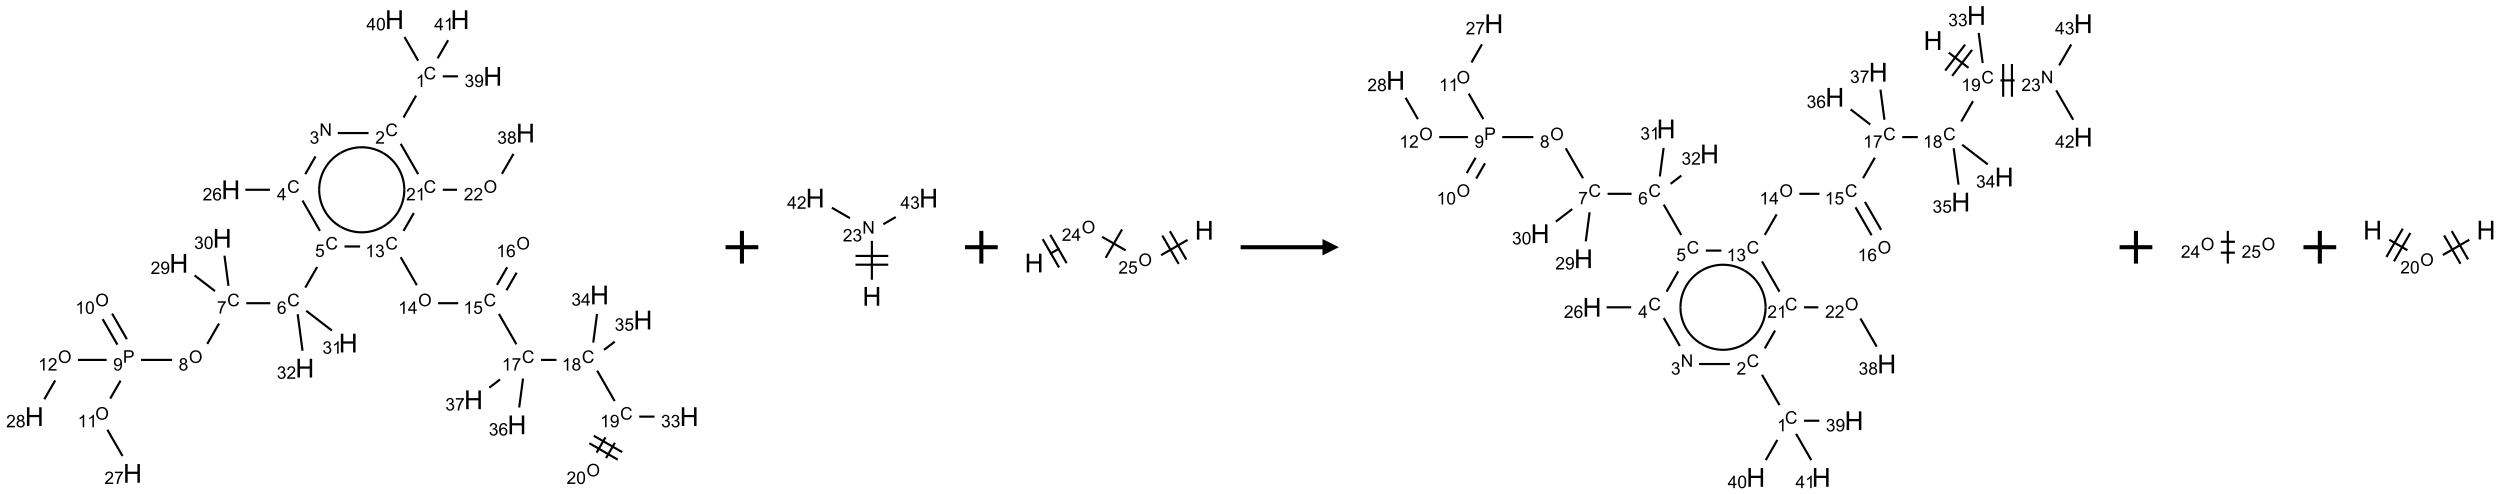 <?xml version="1.0" encoding="UTF-8"?>
<svg xmlns="http://www.w3.org/2000/svg" xmlns:xlink="http://www.w3.org/1999/xlink" width="1527" height="302" viewBox="0 0 1527 302">
<defs>
<g>
<g id="glyph-0-0">
<path d="M 1.332 0 L 1.332 -6.668 L 6.668 -6.668 L 6.668 0 Z M 1.5 -0.168 L 6.5 -0.168 L 6.5 -6.5 L 1.5 -6.5 Z M 1.5 -0.168 "/>
</g>
<g id="glyph-0-1">
<path d="M 6.27 -2.676 L 7.281 -2.422 C 7.07 -1.594 6.688 -0.961 6.137 -0.523 C 5.586 -0.086 4.914 0.129 4.121 0.129 C 3.297 0.129 2.629 -0.039 2.113 -0.371 C 1.598 -0.707 1.203 -1.191 0.934 -1.828 C 0.664 -2.465 0.531 -3.145 0.531 -3.875 C 0.531 -4.672 0.684 -5.363 0.988 -5.957 C 1.293 -6.547 1.723 -6.996 2.285 -7.305 C 2.844 -7.613 3.461 -7.766 4.137 -7.766 C 4.898 -7.766 5.543 -7.57 6.062 -7.184 C 6.582 -6.793 6.945 -6.246 7.152 -5.543 L 6.156 -5.309 C 5.98 -5.863 5.723 -6.266 5.387 -6.52 C 5.051 -6.773 4.625 -6.902 4.113 -6.902 C 3.527 -6.902 3.039 -6.762 2.645 -6.48 C 2.25 -6.199 1.973 -5.82 1.812 -5.348 C 1.652 -4.871 1.574 -4.383 1.574 -3.879 C 1.574 -3.23 1.668 -2.664 1.855 -2.18 C 2.047 -1.695 2.34 -1.332 2.738 -1.094 C 3.137 -0.855 3.57 -0.734 4.035 -0.734 C 4.602 -0.734 5.082 -0.898 5.473 -1.223 C 5.867 -1.551 6.133 -2.035 6.27 -2.676 Z M 6.27 -2.676 "/>
</g>
<g id="glyph-0-2">
<path d="M 3.973 0 L 3.035 0 L 3.035 -5.973 C 2.809 -5.758 2.516 -5.543 2.148 -5.328 C 1.781 -5.113 1.453 -4.953 1.16 -4.844 L 1.16 -5.75 C 1.684 -5.996 2.145 -6.297 2.535 -6.645 C 2.93 -6.996 3.207 -7.336 3.371 -7.668 L 3.973 -7.668 Z M 3.973 0 "/>
</g>
<g id="glyph-0-3">
<path d="M 5.371 -0.902 L 5.371 0 L 0.324 0 C 0.316 -0.227 0.352 -0.441 0.434 -0.652 C 0.562 -0.996 0.766 -1.332 1.051 -1.668 C 1.332 -2 1.742 -2.387 2.277 -2.824 C 3.105 -3.504 3.668 -4.043 3.957 -4.441 C 4.25 -4.84 4.395 -5.215 4.395 -5.566 C 4.395 -5.938 4.262 -6.254 3.996 -6.508 C 3.73 -6.762 3.387 -6.891 2.957 -6.891 C 2.508 -6.891 2.145 -6.754 1.875 -6.484 C 1.605 -6.215 1.469 -5.84 1.465 -5.359 L 0.5 -5.457 C 0.566 -6.176 0.812 -6.727 1.246 -7.102 C 1.676 -7.477 2.254 -7.668 2.98 -7.668 C 3.711 -7.668 4.293 -7.465 4.719 -7.059 C 5.145 -6.652 5.359 -6.148 5.359 -5.547 C 5.359 -5.242 5.297 -4.941 5.172 -4.645 C 5.047 -4.352 4.84 -4.039 4.551 -3.715 C 4.262 -3.387 3.777 -2.938 3.105 -2.371 C 2.543 -1.898 2.18 -1.578 2.02 -1.41 C 1.859 -1.242 1.73 -1.07 1.625 -0.902 Z M 5.371 -0.902 "/>
</g>
<g id="glyph-0-4">
<path d="M 0.812 0 L 0.812 -7.637 L 1.848 -7.637 L 5.859 -1.641 L 5.859 -7.637 L 6.828 -7.637 L 6.828 0 L 5.793 0 L 1.781 -6 L 1.781 0 Z M 0.812 0 "/>
</g>
<g id="glyph-0-5">
<path d="M 0.449 -2.016 L 1.387 -2.141 C 1.492 -1.609 1.676 -1.227 1.934 -0.992 C 2.191 -0.758 2.508 -0.641 2.879 -0.641 C 3.32 -0.641 3.695 -0.793 3.996 -1.098 C 4.301 -1.402 4.453 -1.781 4.453 -2.234 C 4.453 -2.664 4.312 -3.02 4.031 -3.301 C 3.75 -3.578 3.391 -3.719 2.957 -3.719 C 2.781 -3.719 2.562 -3.684 2.297 -3.613 L 2.402 -4.438 C 2.465 -4.43 2.516 -4.426 2.551 -4.426 C 2.949 -4.426 3.312 -4.531 3.629 -4.738 C 3.949 -4.949 4.109 -5.27 4.109 -5.703 C 4.109 -6.047 3.992 -6.332 3.762 -6.559 C 3.527 -6.785 3.227 -6.895 2.859 -6.895 C 2.496 -6.895 2.191 -6.781 1.949 -6.551 C 1.707 -6.324 1.547 -5.98 1.48 -5.52 L 0.543 -5.688 C 0.656 -6.316 0.918 -6.805 1.324 -7.148 C 1.73 -7.492 2.234 -7.668 2.84 -7.668 C 3.254 -7.668 3.641 -7.578 3.988 -7.398 C 4.34 -7.219 4.609 -6.977 4.793 -6.668 C 4.98 -6.359 5.074 -6.031 5.074 -5.684 C 5.074 -5.352 4.984 -5.051 4.809 -4.781 C 4.629 -4.512 4.367 -4.297 4.02 -4.137 C 4.473 -4.031 4.824 -3.816 5.074 -3.488 C 5.324 -3.16 5.449 -2.75 5.449 -2.254 C 5.449 -1.59 5.203 -1.023 4.719 -0.559 C 4.234 -0.098 3.617 0.137 2.875 0.137 C 2.203 0.137 1.648 -0.062 1.207 -0.465 C 0.762 -0.863 0.512 -1.379 0.449 -2.016 Z M 0.449 -2.016 "/>
</g>
<g id="glyph-0-6">
<path d="M 3.449 0 L 3.449 -1.828 L 0.137 -1.828 L 0.137 -2.688 L 3.621 -7.637 L 4.387 -7.637 L 4.387 -2.688 L 5.418 -2.688 L 5.418 -1.828 L 4.387 -1.828 L 4.387 0 Z M 3.449 -2.688 L 3.449 -6.129 L 1.059 -2.688 Z M 3.449 -2.688 "/>
</g>
<g id="glyph-0-7">
<path d="M 5.309 -5.766 L 4.375 -5.691 C 4.293 -6.059 4.172 -6.328 4.02 -6.496 C 3.766 -6.762 3.453 -6.895 3.082 -6.895 C 2.785 -6.895 2.523 -6.812 2.297 -6.645 C 2 -6.43 1.77 -6.117 1.598 -5.703 C 1.43 -5.289 1.34 -4.703 1.332 -3.938 C 1.559 -4.281 1.836 -4.535 2.16 -4.703 C 2.488 -4.871 2.828 -4.953 3.188 -4.953 C 3.812 -4.953 4.344 -4.723 4.785 -4.262 C 5.223 -3.801 5.441 -3.207 5.441 -2.48 C 5.441 -2 5.34 -1.555 5.133 -1.145 C 4.926 -0.73 4.641 -0.418 4.281 -0.199 C 3.922 0.02 3.512 0.129 3.051 0.129 C 2.27 0.129 1.633 -0.156 1.141 -0.73 C 0.648 -1.305 0.402 -2.254 0.402 -3.574 C 0.402 -5.051 0.672 -6.121 1.219 -6.793 C 1.695 -7.375 2.336 -7.668 3.141 -7.668 C 3.742 -7.668 4.234 -7.5 4.617 -7.16 C 5 -6.824 5.23 -6.359 5.309 -5.766 Z M 1.48 -2.473 C 1.48 -2.152 1.547 -1.844 1.684 -1.547 C 1.82 -1.25 2.016 -1.027 2.262 -0.871 C 2.508 -0.719 2.766 -0.641 3.035 -0.641 C 3.434 -0.641 3.773 -0.801 4.059 -1.121 C 4.344 -1.441 4.484 -1.875 4.484 -2.422 C 4.484 -2.949 4.344 -3.367 4.062 -3.668 C 3.781 -3.973 3.426 -4.125 3 -4.125 C 2.578 -4.125 2.219 -3.973 1.922 -3.668 C 1.625 -3.363 1.48 -2.969 1.48 -2.473 Z M 1.48 -2.473 "/>
</g>
<g id="glyph-0-8">
<path d="M 0.441 -2 L 1.426 -2.082 C 1.5 -1.605 1.668 -1.242 1.934 -1.004 C 2.199 -0.762 2.52 -0.641 2.895 -0.641 C 3.348 -0.641 3.73 -0.812 4.043 -1.152 C 4.355 -1.492 4.512 -1.941 4.512 -2.504 C 4.512 -3.039 4.359 -3.461 4.059 -3.77 C 3.758 -4.078 3.367 -4.234 2.879 -4.234 C 2.578 -4.234 2.305 -4.164 2.062 -4.027 C 1.82 -3.891 1.629 -3.715 1.488 -3.496 L 0.609 -3.609 L 1.348 -7.531 L 5.145 -7.531 L 5.145 -6.637 L 2.098 -6.637 L 1.688 -4.582 C 2.145 -4.902 2.625 -5.062 3.129 -5.062 C 3.797 -5.062 4.359 -4.832 4.816 -4.371 C 5.277 -3.91 5.504 -3.312 5.504 -2.59 C 5.504 -1.898 5.305 -1.301 4.902 -0.797 C 4.41 -0.18 3.742 0.129 2.895 0.129 C 2.199 0.129 1.633 -0.062 1.195 -0.453 C 0.758 -0.844 0.504 -1.359 0.441 -2 Z M 0.441 -2 "/>
</g>
<g id="glyph-0-9">
<path d="M 0.504 -6.637 L 0.504 -7.535 L 5.449 -7.535 L 5.449 -6.809 C 4.961 -6.289 4.48 -5.602 4.004 -4.746 C 3.527 -3.887 3.156 -3.004 2.895 -2.098 C 2.707 -1.461 2.59 -0.762 2.535 0 L 1.574 0 C 1.582 -0.602 1.703 -1.328 1.926 -2.176 C 2.152 -3.027 2.477 -3.848 2.898 -4.637 C 3.32 -5.426 3.77 -6.094 4.246 -6.637 Z M 0.504 -6.637 "/>
</g>
<g id="glyph-0-10">
<path d="M 0.516 -3.719 C 0.516 -4.984 0.855 -5.977 1.535 -6.695 C 2.215 -7.414 3.094 -7.77 4.172 -7.77 C 4.875 -7.77 5.512 -7.602 6.078 -7.266 C 6.645 -6.93 7.074 -6.461 7.371 -5.855 C 7.668 -5.254 7.816 -4.57 7.816 -3.809 C 7.816 -3.035 7.66 -2.34 7.348 -1.73 C 7.035 -1.117 6.594 -0.656 6.02 -0.34 C 5.449 -0.027 4.828 0.129 4.168 0.129 C 3.449 0.129 2.805 -0.043 2.238 -0.391 C 1.672 -0.738 1.246 -1.211 0.953 -1.812 C 0.66 -2.414 0.516 -3.047 0.516 -3.719 Z M 1.559 -3.703 C 1.559 -2.781 1.805 -2.059 2.301 -1.527 C 2.793 -1 3.414 -0.734 4.16 -0.734 C 4.922 -0.734 5.547 -1 6.039 -1.535 C 6.531 -2.07 6.777 -2.828 6.777 -3.812 C 6.777 -4.434 6.672 -4.977 6.461 -5.441 C 6.25 -5.902 5.945 -6.262 5.539 -6.52 C 5.133 -6.773 4.68 -6.902 4.176 -6.902 C 3.461 -6.902 2.848 -6.656 2.332 -6.164 C 1.816 -5.672 1.559 -4.852 1.559 -3.703 Z M 1.559 -3.703 "/>
</g>
<g id="glyph-0-11">
<path d="M 1.887 -4.141 C 1.496 -4.281 1.207 -4.484 1.02 -4.75 C 0.832 -5.016 0.738 -5.328 0.738 -5.699 C 0.738 -6.254 0.938 -6.719 1.34 -7.098 C 1.738 -7.477 2.27 -7.668 2.934 -7.668 C 3.598 -7.668 4.137 -7.473 4.543 -7.086 C 4.949 -6.699 5.152 -6.227 5.152 -5.672 C 5.152 -5.316 5.059 -5.008 4.871 -4.746 C 4.688 -4.484 4.406 -4.281 4.027 -4.141 C 4.496 -3.988 4.852 -3.742 5.098 -3.402 C 5.34 -3.062 5.465 -2.656 5.465 -2.184 C 5.465 -1.531 5.234 -0.98 4.77 -0.535 C 4.309 -0.09 3.703 0.129 2.949 0.129 C 2.195 0.129 1.586 -0.094 1.125 -0.539 C 0.664 -0.984 0.434 -1.543 0.434 -2.207 C 0.434 -2.703 0.559 -3.121 0.809 -3.457 C 1.062 -3.793 1.422 -4.02 1.887 -4.141 Z M 1.699 -5.73 C 1.699 -5.367 1.812 -5.074 2.047 -4.844 C 2.281 -4.613 2.582 -4.5 2.953 -4.5 C 3.312 -4.5 3.609 -4.613 3.84 -4.84 C 4.07 -5.066 4.188 -5.348 4.188 -5.676 C 4.188 -6.02 4.07 -6.309 3.832 -6.543 C 3.594 -6.777 3.297 -6.895 2.941 -6.895 C 2.586 -6.895 2.289 -6.781 2.051 -6.551 C 1.816 -6.324 1.699 -6.047 1.699 -5.73 Z M 1.395 -2.203 C 1.395 -1.938 1.461 -1.676 1.586 -1.426 C 1.711 -1.176 1.902 -0.984 2.152 -0.848 C 2.402 -0.711 2.672 -0.641 2.957 -0.641 C 3.406 -0.641 3.777 -0.785 4.066 -1.074 C 4.359 -1.363 4.504 -1.727 4.504 -2.172 C 4.504 -2.625 4.355 -2.996 4.055 -3.293 C 3.754 -3.586 3.379 -3.734 2.926 -3.734 C 2.484 -3.734 2.121 -3.59 1.832 -3.297 C 1.543 -3.004 1.395 -2.641 1.395 -2.203 Z M 1.395 -2.203 "/>
</g>
<g id="glyph-0-12">
<path d="M 0.824 0 L 0.824 -7.637 L 3.703 -7.637 C 4.211 -7.637 4.598 -7.609 4.863 -7.562 C 5.238 -7.5 5.555 -7.383 5.809 -7.207 C 6.062 -7.031 6.266 -6.785 6.418 -6.469 C 6.574 -6.152 6.652 -5.805 6.652 -5.426 C 6.652 -4.777 6.445 -4.227 6.031 -3.777 C 5.617 -3.328 4.871 -3.105 3.793 -3.105 L 1.832 -3.105 L 1.832 0 Z M 1.832 -4.004 L 3.809 -4.004 C 4.461 -4.004 4.922 -4.125 5.199 -4.371 C 5.473 -4.613 5.609 -4.953 5.609 -5.395 C 5.609 -5.715 5.527 -5.988 5.367 -6.215 C 5.207 -6.441 4.992 -6.594 4.73 -6.668 C 4.559 -6.711 4.246 -6.734 3.785 -6.734 L 1.832 -6.734 Z M 1.832 -4.004 "/>
</g>
<g id="glyph-0-13">
<path d="M 0.582 -1.766 L 1.484 -1.848 C 1.562 -1.426 1.707 -1.117 1.922 -0.926 C 2.137 -0.734 2.414 -0.641 2.75 -0.641 C 3.039 -0.641 3.289 -0.707 3.508 -0.84 C 3.727 -0.973 3.902 -1.148 4.043 -1.367 C 4.18 -1.586 4.297 -1.887 4.391 -2.262 C 4.484 -2.637 4.531 -3.016 4.531 -3.406 C 4.531 -3.449 4.531 -3.512 4.527 -3.594 C 4.34 -3.297 4.082 -3.055 3.758 -2.867 C 3.434 -2.68 3.082 -2.59 2.703 -2.59 C 2.07 -2.59 1.535 -2.816 1.098 -3.277 C 0.66 -3.734 0.441 -4.34 0.441 -5.09 C 0.441 -5.863 0.672 -6.484 1.129 -6.957 C 1.586 -7.43 2.156 -7.668 2.844 -7.668 C 3.34 -7.668 3.793 -7.531 4.207 -7.266 C 4.617 -7 4.93 -6.617 5.145 -6.121 C 5.355 -5.629 5.465 -4.91 5.465 -3.973 C 5.465 -2.996 5.359 -2.223 5.145 -1.645 C 4.934 -1.066 4.617 -0.625 4.199 -0.324 C 3.781 -0.02 3.293 0.129 2.73 0.129 C 2.133 0.129 1.645 -0.035 1.266 -0.367 C 0.887 -0.699 0.66 -1.164 0.582 -1.766 Z M 4.422 -5.137 C 4.422 -5.676 4.277 -6.102 3.992 -6.418 C 3.707 -6.734 3.359 -6.891 2.957 -6.891 C 2.543 -6.891 2.18 -6.719 1.871 -6.379 C 1.562 -6.039 1.406 -5.598 1.406 -5.059 C 1.406 -4.57 1.555 -4.176 1.848 -3.871 C 2.141 -3.566 2.5 -3.418 2.934 -3.418 C 3.367 -3.418 3.723 -3.57 4.004 -3.871 C 4.281 -4.176 4.422 -4.598 4.422 -5.137 Z M 4.422 -5.137 "/>
</g>
<g id="glyph-0-14">
<path d="M 0.441 -3.766 C 0.441 -4.668 0.535 -5.395 0.723 -5.945 C 0.906 -6.496 1.184 -6.922 1.551 -7.219 C 1.918 -7.516 2.375 -7.668 2.934 -7.668 C 3.344 -7.668 3.703 -7.586 4.012 -7.418 C 4.32 -7.254 4.574 -7.016 4.777 -6.707 C 4.977 -6.395 5.137 -6.016 5.25 -5.57 C 5.363 -5.125 5.422 -4.523 5.422 -3.766 C 5.422 -2.871 5.328 -2.148 5.145 -1.598 C 4.961 -1.047 4.688 -0.621 4.32 -0.32 C 3.953 -0.02 3.492 0.129 2.934 0.129 C 2.195 0.129 1.617 -0.133 1.199 -0.66 C 0.695 -1.297 0.441 -2.332 0.441 -3.766 Z M 1.406 -3.766 C 1.406 -2.512 1.555 -1.68 1.848 -1.262 C 2.141 -0.848 2.5 -0.641 2.934 -0.641 C 3.363 -0.641 3.727 -0.848 4.02 -1.266 C 4.312 -1.684 4.457 -2.516 4.457 -3.766 C 4.457 -5.023 4.312 -5.859 4.02 -6.27 C 3.727 -6.684 3.359 -6.891 2.922 -6.891 C 2.492 -6.891 2.148 -6.707 1.891 -6.344 C 1.566 -5.879 1.406 -5.02 1.406 -3.766 Z M 1.406 -3.766 "/>
</g>
<g id="glyph-1-0">
<path d="M 2 0 L 2 -10 L 10 -10 L 10 0 Z M 2.25 -0.25 L 9.75 -0.25 L 9.75 -9.75 L 2.25 -9.75 Z M 2.25 -0.25 "/>
</g>
<g id="glyph-1-1">
<path d="M 1.281 0 L 1.281 -11.453 L 2.797 -11.453 L 2.797 -6.75 L 8.75 -6.75 L 8.75 -11.453 L 10.266 -11.453 L 10.266 0 L 8.75 0 L 8.75 -5.398 L 2.797 -5.398 L 2.797 0 Z M 1.281 0 "/>
</g>
</g>
</defs>
<path fill="none" stroke-width="0.033" stroke-linecap="butt" stroke-linejoin="miter" stroke="rgb(0%, 0%, 0%)" stroke-opacity="1" stroke-miterlimit="10" d="M 5.83 1.16 L 5.638 1.494 " transform="matrix(40, 0, 0, 40, 20.951, 11.994)"/>
<path fill="none" stroke-width="0.033" stroke-linecap="butt" stroke-linejoin="miter" stroke="rgb(0%, 0%, 0%)" stroke-opacity="1" stroke-miterlimit="10" d="M 5.104 1.732 L 4.634 1.732 " transform="matrix(40, 0, 0, 40, 20.951, 11.994)"/>
<path fill="none" stroke-width="0.033" stroke-linecap="butt" stroke-linejoin="miter" stroke="rgb(0%, 0%, 0%)" stroke-opacity="1" stroke-miterlimit="10" d="M 4.294 2.089 L 4.138 2.36 " transform="matrix(40, 0, 0, 40, 20.951, 11.994)"/>
<path fill="none" stroke-width="0.033" stroke-linecap="butt" stroke-linejoin="miter" stroke="rgb(0%, 0%, 0%)" stroke-opacity="1" stroke-miterlimit="10" d="M 3.598 2.598 L 3.222 2.598 " transform="matrix(40, 0, 0, 40, 20.951, 11.994)"/>
<path fill="none" stroke-width="0.033" stroke-linecap="butt" stroke-linejoin="miter" stroke="rgb(0%, 0%, 0%)" stroke-opacity="1" stroke-miterlimit="10" d="M 4.095 2.762 L 4.362 3.226 " transform="matrix(40, 0, 0, 40, 20.951, 11.994)"/>
<path fill="none" stroke-width="0.033" stroke-linecap="butt" stroke-linejoin="miter" stroke="rgb(0%, 0%, 0%)" stroke-opacity="1" stroke-miterlimit="10" d="M 4.319 3.777 L 4.138 4.092 " transform="matrix(40, 0, 0, 40, 20.951, 11.994)"/>
<path fill="none" stroke-width="0.033" stroke-linecap="butt" stroke-linejoin="miter" stroke="rgb(0%, 0%, 0%)" stroke-opacity="1" stroke-miterlimit="10" d="M 3.604 4.33 L 3.237 4.33 " transform="matrix(40, 0, 0, 40, 20.951, 11.994)"/>
<path fill="none" stroke-width="0.033" stroke-linecap="butt" stroke-linejoin="miter" stroke="rgb(0%, 0%, 0%)" stroke-opacity="1" stroke-miterlimit="10" d="M 2.821 4.64 L 2.641 4.952 " transform="matrix(40, 0, 0, 40, 20.951, 11.994)"/>
<path fill="none" stroke-width="0.033" stroke-linecap="butt" stroke-linejoin="miter" stroke="rgb(0%, 0%, 0%)" stroke-opacity="1" stroke-miterlimit="10" d="M 2.104 5.196 L 1.629 5.196 " transform="matrix(40, 0, 0, 40, 20.951, 11.994)"/>
<path fill="none" stroke-width="0.033" stroke-linecap="butt" stroke-linejoin="miter" stroke="rgb(0%, 0%, 0%)" stroke-opacity="1" stroke-miterlimit="10" d="M 1.414 4.88 L 1.188 4.489 " transform="matrix(40, 0, 0, 40, 20.951, 11.994)"/>
<path fill="none" stroke-width="0.033" stroke-linecap="butt" stroke-linejoin="miter" stroke="rgb(0%, 0%, 0%)" stroke-opacity="1" stroke-miterlimit="10" d="M 1.269 4.963 L 1.044 4.573 " transform="matrix(40, 0, 0, 40, 20.951, 11.994)"/>
<path fill="none" stroke-width="0.033" stroke-linecap="butt" stroke-linejoin="miter" stroke="rgb(0%, 0%, 0%)" stroke-opacity="1" stroke-miterlimit="10" d="M 1.317 5.513 L 1.159 5.787 " transform="matrix(40, 0, 0, 40, 20.951, 11.994)"/>
<path fill="none" stroke-width="0.033" stroke-linecap="butt" stroke-linejoin="miter" stroke="rgb(0%, 0%, 0%)" stroke-opacity="1" stroke-miterlimit="10" d="M 1.116 6.263 L 1.347 6.663 " transform="matrix(40, 0, 0, 40, 20.951, 11.994)"/>
<path fill="none" stroke-width="0.033" stroke-linecap="butt" stroke-linejoin="miter" stroke="rgb(0%, 0%, 0%)" stroke-opacity="1" stroke-miterlimit="10" d="M 1.105 5.196 L 0.666 5.196 " transform="matrix(40, 0, 0, 40, 20.951, 11.994)"/>
<path fill="none" stroke-width="0.033" stroke-linecap="butt" stroke-linejoin="miter" stroke="rgb(0%, 0%, 0%)" stroke-opacity="1" stroke-miterlimit="10" d="M 0.319 5.509 L 0.153 5.797 " transform="matrix(40, 0, 0, 40, 20.951, 11.994)"/>
<path fill="none" stroke-width="0.033" stroke-linecap="butt" stroke-linejoin="miter" stroke="rgb(0%, 0%, 0%)" stroke-opacity="1" stroke-miterlimit="10" d="M 2.759 4.145 L 2.448 3.906 " transform="matrix(40, 0, 0, 40, 20.951, 11.994)"/>
<path fill="none" stroke-width="0.033" stroke-linecap="butt" stroke-linejoin="miter" stroke="rgb(0%, 0%, 0%)" stroke-opacity="1" stroke-miterlimit="10" d="M 2.965 4.065 L 2.904 3.604 " transform="matrix(40, 0, 0, 40, 20.951, 11.994)"/>
<path fill="none" stroke-width="0.033" stroke-linecap="butt" stroke-linejoin="miter" stroke="rgb(0%, 0%, 0%)" stroke-opacity="1" stroke-miterlimit="10" d="M 4.152 4.446 L 4.543 4.747 " transform="matrix(40, 0, 0, 40, 20.951, 11.994)"/>
<path fill="none" stroke-width="0.033" stroke-linecap="butt" stroke-linejoin="miter" stroke="rgb(0%, 0%, 0%)" stroke-opacity="1" stroke-miterlimit="10" d="M 4.022 4.498 L 4.096 5.056 " transform="matrix(40, 0, 0, 40, 20.951, 11.994)"/>
<path fill="none" stroke-width="0.033" stroke-linecap="butt" stroke-linejoin="miter" stroke="rgb(0%, 0%, 0%)" stroke-opacity="1" stroke-miterlimit="10" d="M 4.737 3.464 L 4.975 3.464 " transform="matrix(40, 0, 0, 40, 20.951, 11.994)"/>
<path fill="none" stroke-width="0.033" stroke-linecap="butt" stroke-linejoin="miter" stroke="rgb(0%, 0%, 0%)" stroke-opacity="1" stroke-miterlimit="10" d="M 5.595 3.628 L 5.841 4.055 " transform="matrix(40, 0, 0, 40, 20.951, 11.994)"/>
<path fill="none" stroke-width="0.033" stroke-linecap="butt" stroke-linejoin="miter" stroke="rgb(0%, 0%, 0%)" stroke-opacity="1" stroke-miterlimit="10" d="M 6.166 4.33 L 6.473 4.33 " transform="matrix(40, 0, 0, 40, 20.951, 11.994)"/>
<path fill="none" stroke-width="0.033" stroke-linecap="butt" stroke-linejoin="miter" stroke="rgb(0%, 0%, 0%)" stroke-opacity="1" stroke-miterlimit="10" d="M 7.21 4.133 L 7.365 3.864 " transform="matrix(40, 0, 0, 40, 20.951, 11.994)"/>
<path fill="none" stroke-width="0.033" stroke-linecap="butt" stroke-linejoin="miter" stroke="rgb(0%, 0%, 0%)" stroke-opacity="1" stroke-miterlimit="10" d="M 7.065 4.05 L 7.221 3.781 " transform="matrix(40, 0, 0, 40, 20.951, 11.994)"/>
<path fill="none" stroke-width="0.033" stroke-linecap="butt" stroke-linejoin="miter" stroke="rgb(0%, 0%, 0%)" stroke-opacity="1" stroke-miterlimit="10" d="M 7.095 4.494 L 7.362 4.958 " transform="matrix(40, 0, 0, 40, 20.951, 11.994)"/>
<path fill="none" stroke-width="0.033" stroke-linecap="butt" stroke-linejoin="miter" stroke="rgb(0%, 0%, 0%)" stroke-opacity="1" stroke-miterlimit="10" d="M 7.737 5.196 L 7.974 5.196 " transform="matrix(40, 0, 0, 40, 20.951, 11.994)"/>
<path fill="none" stroke-width="0.033" stroke-linecap="butt" stroke-linejoin="miter" stroke="rgb(0%, 0%, 0%)" stroke-opacity="1" stroke-miterlimit="10" d="M 8.595 5.36 L 8.862 5.824 " transform="matrix(40, 0, 0, 40, 20.951, 11.994)"/>
<path fill="none" stroke-width="0.033" stroke-linecap="butt" stroke-linejoin="miter" stroke="rgb(0%, 0%, 0%)" stroke-opacity="1" stroke-miterlimit="10" d="M 8.721 6.379 L 8.586 6.612 " transform="matrix(40, 0, 0, 40, 20.951, 11.994)"/>
<path fill="none" stroke-width="0.033" stroke-linecap="butt" stroke-linejoin="miter" stroke="rgb(0%, 0%, 0%)" stroke-opacity="1" stroke-miterlimit="10" d="M 8.865 6.462 L 8.731 6.695 " transform="matrix(40, 0, 0, 40, 20.951, 11.994)"/>
<path fill="none" stroke-width="0.033" stroke-linecap="butt" stroke-linejoin="miter" stroke="rgb(0%, 0%, 0%)" stroke-opacity="1" stroke-miterlimit="10" d="M 8.476 6.469 L 8.909 6.719 " transform="matrix(40, 0, 0, 40, 20.951, 11.994)"/>
<path fill="none" stroke-width="0.033" stroke-linecap="butt" stroke-linejoin="miter" stroke="rgb(0%, 0%, 0%)" stroke-opacity="1" stroke-miterlimit="10" d="M 8.543 6.354 L 8.976 6.604 " transform="matrix(40, 0, 0, 40, 20.951, 11.994)"/>
<path fill="none" stroke-width="0.033" stroke-linecap="butt" stroke-linejoin="miter" stroke="rgb(0%, 0%, 0%)" stroke-opacity="1" stroke-miterlimit="10" d="M 9.237 6.062 L 9.471 6.062 " transform="matrix(40, 0, 0, 40, 20.951, 11.994)"/>
<path fill="none" stroke-width="0.033" stroke-linecap="butt" stroke-linejoin="miter" stroke="rgb(0%, 0%, 0%)" stroke-opacity="1" stroke-miterlimit="10" d="M 8.535 4.931 L 8.593 4.494 " transform="matrix(40, 0, 0, 40, 20.951, 11.994)"/>
<path fill="none" stroke-width="0.033" stroke-linecap="butt" stroke-linejoin="miter" stroke="rgb(0%, 0%, 0%)" stroke-opacity="1" stroke-miterlimit="10" d="M 8.699 5.043 L 8.864 4.917 " transform="matrix(40, 0, 0, 40, 20.951, 11.994)"/>
<path fill="none" stroke-width="0.033" stroke-linecap="butt" stroke-linejoin="miter" stroke="rgb(0%, 0%, 0%)" stroke-opacity="1" stroke-miterlimit="10" d="M 7.463 5.481 L 7.404 5.922 " transform="matrix(40, 0, 0, 40, 20.951, 11.994)"/>
<path fill="none" stroke-width="0.033" stroke-linecap="butt" stroke-linejoin="miter" stroke="rgb(0%, 0%, 0%)" stroke-opacity="1" stroke-miterlimit="10" d="M 7.112 5.494 L 6.948 5.62 " transform="matrix(40, 0, 0, 40, 20.951, 11.994)"/>
<path fill="none" stroke-width="0.033" stroke-linecap="butt" stroke-linejoin="miter" stroke="rgb(0%, 0%, 0%)" stroke-opacity="1" stroke-miterlimit="10" d="M 5.638 3.226 L 5.795 2.953 " transform="matrix(40, 0, 0, 40, 20.951, 11.994)"/>
<path fill="none" stroke-width="0.033" stroke-linecap="butt" stroke-linejoin="miter" stroke="rgb(0%, 0%, 0%)" stroke-opacity="1" stroke-miterlimit="10" d="M 5.862 2.36 L 5.595 1.896 " transform="matrix(40, 0, 0, 40, 20.951, 11.994)"/>
<path fill="none" stroke-width="0.033" stroke-linecap="butt" stroke-linejoin="miter" stroke="rgb(0%, 0%, 0%)" stroke-opacity="1" stroke-miterlimit="10" d="M 6.237 2.598 L 6.455 2.598 " transform="matrix(40, 0, 0, 40, 20.951, 11.994)"/>
<path fill="none" stroke-width="0.033" stroke-linecap="butt" stroke-linejoin="miter" stroke="rgb(0%, 0%, 0%)" stroke-opacity="1" stroke-miterlimit="10" d="M 7.141 2.354 L 7.317 2.05 " transform="matrix(40, 0, 0, 40, 20.951, 11.994)"/>
<path fill="none" stroke-width="0.033" stroke-linecap="butt" stroke-linejoin="miter" stroke="rgb(0%, 0%, 0%)" stroke-opacity="1" stroke-miterlimit="10" d="M 6.237 0.866 L 6.471 0.866 " transform="matrix(40, 0, 0, 40, 20.951, 11.994)"/>
<path fill="none" stroke-width="0.033" stroke-linecap="butt" stroke-linejoin="miter" stroke="rgb(0%, 0%, 0%)" stroke-opacity="1" stroke-miterlimit="10" d="M 5.862 0.628 L 5.653 0.265 " transform="matrix(40, 0, 0, 40, 20.951, 11.994)"/>
<path fill="none" stroke-width="0.033" stroke-linecap="butt" stroke-linejoin="miter" stroke="rgb(0%, 0%, 0%)" stroke-opacity="1" stroke-miterlimit="10" d="M 6.159 0.591 L 6.319 0.314 " transform="matrix(40, 0, 0, 40, 20.951, 11.994)"/>
<path fill="none" stroke-width="0.033" stroke-linecap="butt" stroke-linejoin="miter" stroke="rgb(0%, 0%, 0%)" stroke-opacity="1" stroke-miterlimit="10" d="M 4.675 2.036 C 4.876 1.92 5.124 1.92 5.325 2.036 " transform="matrix(40, 0, 0, 40, 20.951, 11.994)"/>
<path fill="none" stroke-width="0.033" stroke-linecap="butt" stroke-linejoin="miter" stroke="rgb(0%, 0%, 0%)" stroke-opacity="1" stroke-miterlimit="10" d="M 4.35 2.598 C 4.35 2.366 4.474 2.152 4.675 2.036 " transform="matrix(40, 0, 0, 40, 20.951, 11.994)"/>
<path fill="none" stroke-width="0.033" stroke-linecap="butt" stroke-linejoin="miter" stroke="rgb(0%, 0%, 0%)" stroke-opacity="1" stroke-miterlimit="10" d="M 4.675 3.161 C 4.474 3.045 4.35 2.83 4.35 2.598 " transform="matrix(40, 0, 0, 40, 20.951, 11.994)"/>
<path fill="none" stroke-width="0.033" stroke-linecap="butt" stroke-linejoin="miter" stroke="rgb(0%, 0%, 0%)" stroke-opacity="1" stroke-miterlimit="10" d="M 5.325 3.161 C 5.124 3.277 4.876 3.277 4.675 3.161 " transform="matrix(40, 0, 0, 40, 20.951, 11.994)"/>
<path fill="none" stroke-width="0.033" stroke-linecap="butt" stroke-linejoin="miter" stroke="rgb(0%, 0%, 0%)" stroke-opacity="1" stroke-miterlimit="10" d="M 5.65 2.598 C 5.65 2.83 5.526 3.045 5.325 3.161 " transform="matrix(40, 0, 0, 40, 20.951, 11.994)"/>
<path fill="none" stroke-width="0.033" stroke-linecap="butt" stroke-linejoin="miter" stroke="rgb(0%, 0%, 0%)" stroke-opacity="1" stroke-miterlimit="10" d="M 5.325 2.036 C 5.526 2.152 5.65 2.366 5.65 2.598 " transform="matrix(40, 0, 0, 40, 20.951, 11.994)"/>
<g fill="rgb(0%, 0%, 0%)" fill-opacity="1">
<use xlink:href="#glyph-0-1" x="258.734" y="48.48"/>
</g>
<g fill="rgb(0%, 0%, 0%)" fill-opacity="1">
<use xlink:href="#glyph-0-2" x="253.953" y="53.117"/>
</g>
<g fill="rgb(0%, 0%, 0%)" fill-opacity="1">
<use xlink:href="#glyph-0-1" x="235.359" y="83.121"/>
</g>
<g fill="rgb(0%, 0%, 0%)" fill-opacity="1">
<use xlink:href="#glyph-0-3" x="229.188" y="87.758"/>
</g>
<g fill="rgb(0%, 0%, 0%)" fill-opacity="1">
<use xlink:href="#glyph-0-4" x="195.078" y="82.988"/>
</g>
<g fill="rgb(0%, 0%, 0%)" fill-opacity="1">
<use xlink:href="#glyph-0-5" x="189.105" y="87.758"/>
</g>
<g fill="rgb(0%, 0%, 0%)" fill-opacity="1">
<use xlink:href="#glyph-0-1" x="175.359" y="117.762"/>
</g>
<g fill="rgb(0%, 0%, 0%)" fill-opacity="1">
<use xlink:href="#glyph-0-6" x="169.137" y="122.367"/>
</g>
<g fill="rgb(0%, 0%, 0%)" fill-opacity="1">
<use xlink:href="#glyph-1-1" x="135.18" y="121.645"/>
</g>
<g fill="rgb(0%, 0%, 0%)" fill-opacity="1">
<use xlink:href="#glyph-0-3" x="123.75" y="122.438"/>
<use xlink:href="#glyph-0-7" x="129.682" y="122.438"/>
</g>
<g fill="rgb(0%, 0%, 0%)" fill-opacity="1">
<use xlink:href="#glyph-0-1" x="198.734" y="152.402"/>
</g>
<g fill="rgb(0%, 0%, 0%)" fill-opacity="1">
<use xlink:href="#glyph-0-8" x="192.422" y="156.906"/>
</g>
<g fill="rgb(0%, 0%, 0%)" fill-opacity="1">
<use xlink:href="#glyph-0-1" x="175.359" y="187.043"/>
</g>
<g fill="rgb(0%, 0%, 0%)" fill-opacity="1">
<use xlink:href="#glyph-0-7" x="169.113" y="191.68"/>
</g>
<g fill="rgb(0%, 0%, 0%)" fill-opacity="1">
<use xlink:href="#glyph-0-1" x="138.734" y="187.043"/>
</g>
<g fill="rgb(0%, 0%, 0%)" fill-opacity="1">
<use xlink:href="#glyph-0-9" x="132.48" y="191.551"/>
</g>
<g fill="rgb(0%, 0%, 0%)" fill-opacity="1">
<use xlink:href="#glyph-0-10" x="115.375" y="221.688"/>
</g>
<g fill="rgb(0%, 0%, 0%)" fill-opacity="1">
<use xlink:href="#glyph-0-11" x="109.09" y="226.32"/>
</g>
<g fill="rgb(0%, 0%, 0%)" fill-opacity="1">
<use xlink:href="#glyph-0-12" x="75.066" y="221.551"/>
</g>
<g fill="rgb(0%, 0%, 0%)" fill-opacity="1">
<use xlink:href="#glyph-0-13" x="69.09" y="226.32"/>
</g>
<g fill="rgb(0%, 0%, 0%)" fill-opacity="1">
<use xlink:href="#glyph-0-10" x="58.195" y="187.047"/>
</g>
<g fill="rgb(0%, 0%, 0%)" fill-opacity="1">
<use xlink:href="#glyph-0-2" x="46.023" y="191.68"/>
<use xlink:href="#glyph-0-14" x="51.956" y="191.68"/>
</g>
<g fill="rgb(0%, 0%, 0%)" fill-opacity="1">
<use xlink:href="#glyph-0-10" x="58.195" y="256.328"/>
</g>
<g fill="rgb(0%, 0%, 0%)" fill-opacity="1">
<use xlink:href="#glyph-0-2" x="47.469" y="260.961"/>
<use xlink:href="#glyph-0-2" x="53.401" y="260.961"/>
</g>
<g fill="rgb(0%, 0%, 0%)" fill-opacity="1">
<use xlink:href="#glyph-1-1" x="75.18" y="294.852"/>
</g>
<g fill="rgb(0%, 0%, 0%)" fill-opacity="1">
<use xlink:href="#glyph-0-3" x="63.746" y="295.641"/>
<use xlink:href="#glyph-0-9" x="69.678" y="295.641"/>
</g>
<g fill="rgb(0%, 0%, 0%)" fill-opacity="1">
<use xlink:href="#glyph-0-10" x="35.375" y="221.688"/>
</g>
<g fill="rgb(0%, 0%, 0%)" fill-opacity="1">
<use xlink:href="#glyph-0-2" x="23.25" y="226.32"/>
<use xlink:href="#glyph-0-3" x="29.182" y="226.32"/>
</g>
<g fill="rgb(0%, 0%, 0%)" fill-opacity="1">
<use xlink:href="#glyph-1-1" x="15.18" y="260.207"/>
</g>
<g fill="rgb(0%, 0%, 0%)" fill-opacity="1">
<use xlink:href="#glyph-0-3" x="3.73" y="261"/>
<use xlink:href="#glyph-0-11" x="9.663" y="261"/>
</g>
<g fill="rgb(0%, 0%, 0%)" fill-opacity="1">
<use xlink:href="#glyph-1-1" x="103.445" y="166.578"/>
</g>
<g fill="rgb(0%, 0%, 0%)" fill-opacity="1">
<use xlink:href="#glyph-0-3" x="91.996" y="167.367"/>
<use xlink:href="#glyph-0-13" x="97.928" y="167.367"/>
</g>
<g fill="rgb(0%, 0%, 0%)" fill-opacity="1">
<use xlink:href="#glyph-1-1" x="129.957" y="151.27"/>
</g>
<g fill="rgb(0%, 0%, 0%)" fill-opacity="1">
<use xlink:href="#glyph-0-5" x="118.551" y="152.062"/>
<use xlink:href="#glyph-0-14" x="124.483" y="152.062"/>
</g>
<g fill="rgb(0%, 0%, 0%)" fill-opacity="1">
<use xlink:href="#glyph-1-1" x="206.914" y="215.277"/>
</g>
<g fill="rgb(0%, 0%, 0%)" fill-opacity="1">
<use xlink:href="#glyph-0-5" x="196.953" y="216.07"/>
<use xlink:href="#glyph-0-2" x="202.885" y="216.07"/>
</g>
<g fill="rgb(0%, 0%, 0%)" fill-opacity="1">
<use xlink:href="#glyph-1-1" x="180.398" y="230.586"/>
</g>
<g fill="rgb(0%, 0%, 0%)" fill-opacity="1">
<use xlink:href="#glyph-0-5" x="169.043" y="231.375"/>
<use xlink:href="#glyph-0-3" x="174.975" y="231.375"/>
</g>
<g fill="rgb(0%, 0%, 0%)" fill-opacity="1">
<use xlink:href="#glyph-0-1" x="235.359" y="152.402"/>
</g>
<g fill="rgb(0%, 0%, 0%)" fill-opacity="1">
<use xlink:href="#glyph-0-2" x="223.172" y="157.039"/>
<use xlink:href="#glyph-0-5" x="229.104" y="157.039"/>
</g>
<g fill="rgb(0%, 0%, 0%)" fill-opacity="1">
<use xlink:href="#glyph-0-10" x="255.375" y="187.047"/>
</g>
<g fill="rgb(0%, 0%, 0%)" fill-opacity="1">
<use xlink:href="#glyph-0-2" x="243.203" y="191.68"/>
<use xlink:href="#glyph-0-6" x="249.135" y="191.68"/>
</g>
<g fill="rgb(0%, 0%, 0%)" fill-opacity="1">
<use xlink:href="#glyph-0-1" x="295.359" y="187.043"/>
</g>
<g fill="rgb(0%, 0%, 0%)" fill-opacity="1">
<use xlink:href="#glyph-0-2" x="283.117" y="191.68"/>
<use xlink:href="#glyph-0-8" x="289.049" y="191.68"/>
</g>
<g fill="rgb(0%, 0%, 0%)" fill-opacity="1">
<use xlink:href="#glyph-0-10" x="315.375" y="152.406"/>
</g>
<g fill="rgb(0%, 0%, 0%)" fill-opacity="1">
<use xlink:href="#glyph-0-2" x="303.18" y="157.039"/>
<use xlink:href="#glyph-0-7" x="309.112" y="157.039"/>
</g>
<g fill="rgb(0%, 0%, 0%)" fill-opacity="1">
<use xlink:href="#glyph-0-1" x="318.734" y="221.684"/>
</g>
<g fill="rgb(0%, 0%, 0%)" fill-opacity="1">
<use xlink:href="#glyph-0-2" x="306.547" y="226.32"/>
<use xlink:href="#glyph-0-9" x="312.479" y="226.32"/>
</g>
<g fill="rgb(0%, 0%, 0%)" fill-opacity="1">
<use xlink:href="#glyph-0-1" x="355.359" y="221.684"/>
</g>
<g fill="rgb(0%, 0%, 0%)" fill-opacity="1">
<use xlink:href="#glyph-0-2" x="343.156" y="226.32"/>
<use xlink:href="#glyph-0-11" x="349.089" y="226.32"/>
</g>
<g fill="rgb(0%, 0%, 0%)" fill-opacity="1">
<use xlink:href="#glyph-0-1" x="378.734" y="256.324"/>
</g>
<g fill="rgb(0%, 0%, 0%)" fill-opacity="1">
<use xlink:href="#glyph-0-2" x="366.531" y="260.961"/>
<use xlink:href="#glyph-0-13" x="372.464" y="260.961"/>
</g>
<g fill="rgb(0%, 0%, 0%)" fill-opacity="1">
<use xlink:href="#glyph-0-10" x="358.195" y="290.973"/>
</g>
<g fill="rgb(0%, 0%, 0%)" fill-opacity="1">
<use xlink:href="#glyph-0-3" x="346.023" y="295.602"/>
<use xlink:href="#glyph-0-14" x="351.956" y="295.602"/>
</g>
<g fill="rgb(0%, 0%, 0%)" fill-opacity="1">
<use xlink:href="#glyph-1-1" x="415.18" y="260.207"/>
</g>
<g fill="rgb(0%, 0%, 0%)" fill-opacity="1">
<use xlink:href="#glyph-0-5" x="403.746" y="261"/>
<use xlink:href="#glyph-0-5" x="409.678" y="261"/>
</g>
<g fill="rgb(0%, 0%, 0%)" fill-opacity="1">
<use xlink:href="#glyph-1-1" x="360.398" y="185.91"/>
</g>
<g fill="rgb(0%, 0%, 0%)" fill-opacity="1">
<use xlink:href="#glyph-0-5" x="348.996" y="186.703"/>
<use xlink:href="#glyph-0-6" x="354.928" y="186.703"/>
</g>
<g fill="rgb(0%, 0%, 0%)" fill-opacity="1">
<use xlink:href="#glyph-1-1" x="386.914" y="201.219"/>
</g>
<g fill="rgb(0%, 0%, 0%)" fill-opacity="1">
<use xlink:href="#glyph-0-5" x="375.422" y="202.008"/>
<use xlink:href="#glyph-0-8" x="381.354" y="202.008"/>
</g>
<g fill="rgb(0%, 0%, 0%)" fill-opacity="1">
<use xlink:href="#glyph-1-1" x="309.957" y="265.227"/>
</g>
<g fill="rgb(0%, 0%, 0%)" fill-opacity="1">
<use xlink:href="#glyph-0-5" x="298.531" y="266.02"/>
<use xlink:href="#glyph-0-7" x="304.464" y="266.02"/>
</g>
<g fill="rgb(0%, 0%, 0%)" fill-opacity="1">
<use xlink:href="#glyph-1-1" x="283.445" y="249.918"/>
</g>
<g fill="rgb(0%, 0%, 0%)" fill-opacity="1">
<use xlink:href="#glyph-0-5" x="272.012" y="250.711"/>
<use xlink:href="#glyph-0-9" x="277.944" y="250.711"/>
</g>
<g fill="rgb(0%, 0%, 0%)" fill-opacity="1">
<use xlink:href="#glyph-0-1" x="258.734" y="117.762"/>
</g>
<g fill="rgb(0%, 0%, 0%)" fill-opacity="1">
<use xlink:href="#glyph-0-3" x="248.023" y="122.398"/>
<use xlink:href="#glyph-0-2" x="253.956" y="122.398"/>
</g>
<g fill="rgb(0%, 0%, 0%)" fill-opacity="1">
<use xlink:href="#glyph-0-10" x="295.375" y="117.766"/>
</g>
<g fill="rgb(0%, 0%, 0%)" fill-opacity="1">
<use xlink:href="#glyph-0-3" x="283.254" y="122.398"/>
<use xlink:href="#glyph-0-3" x="289.186" y="122.398"/>
</g>
<g fill="rgb(0%, 0%, 0%)" fill-opacity="1">
<use xlink:href="#glyph-1-1" x="315.18" y="87.004"/>
</g>
<g fill="rgb(0%, 0%, 0%)" fill-opacity="1">
<use xlink:href="#glyph-0-5" x="303.73" y="87.797"/>
<use xlink:href="#glyph-0-11" x="309.663" y="87.797"/>
</g>
<g fill="rgb(0%, 0%, 0%)" fill-opacity="1">
<use xlink:href="#glyph-1-1" x="295.18" y="52.363"/>
</g>
<g fill="rgb(0%, 0%, 0%)" fill-opacity="1">
<use xlink:href="#glyph-0-5" x="283.73" y="53.156"/>
<use xlink:href="#glyph-0-13" x="289.663" y="53.156"/>
</g>
<g fill="rgb(0%, 0%, 0%)" fill-opacity="1">
<use xlink:href="#glyph-1-1" x="235.18" y="17.723"/>
</g>
<g fill="rgb(0%, 0%, 0%)" fill-opacity="1">
<use xlink:href="#glyph-0-6" x="223.77" y="18.516"/>
<use xlink:href="#glyph-0-14" x="229.702" y="18.516"/>
</g>
<g fill="rgb(0%, 0%, 0%)" fill-opacity="1">
<use xlink:href="#glyph-1-1" x="275.18" y="17.723"/>
</g>
<g fill="rgb(0%, 0%, 0%)" fill-opacity="1">
<use xlink:href="#glyph-0-6" x="265.219" y="18.516"/>
<use xlink:href="#glyph-0-2" x="271.151" y="18.516"/>
</g>
<path fill="none" stroke-width="0.062" stroke-linecap="butt" stroke-linejoin="miter" stroke="rgb(0%, 0%, 0%)" stroke-opacity="1" stroke-miterlimit="10" d="M 0 0 L 0.5 0 M 0.25 -0.25 L 0.25 0.25 " transform="matrix(40, 0, 0, 40, 443.174, 151)"/>
<path fill="none" stroke-width="0.033" stroke-linecap="butt" stroke-linejoin="miter" stroke="rgb(0%, 0%, 0%)" stroke-opacity="1" stroke-miterlimit="10" d="M 0.866 1.247 L 0.866 0.653 " transform="matrix(40, 0, 0, 40, 497.9, 121.002)"/>
<path fill="none" stroke-width="0.033" stroke-linecap="butt" stroke-linejoin="miter" stroke="rgb(0%, 0%, 0%)" stroke-opacity="1" stroke-miterlimit="10" d="M 1.116 0.883 L 0.616 0.883 " transform="matrix(40, 0, 0, 40, 497.9, 121.002)"/>
<path fill="none" stroke-width="0.033" stroke-linecap="butt" stroke-linejoin="miter" stroke="rgb(0%, 0%, 0%)" stroke-opacity="1" stroke-miterlimit="10" d="M 1.116 1.017 L 0.616 1.017 " transform="matrix(40, 0, 0, 40, 497.9, 121.002)"/>
<path fill="none" stroke-width="0.033" stroke-linecap="butt" stroke-linejoin="miter" stroke="rgb(0%, 0%, 0%)" stroke-opacity="1" stroke-miterlimit="10" d="M 0.532 0.307 L 0.255 0.147 " transform="matrix(40, 0, 0, 40, 497.9, 121.002)"/>
<path fill="none" stroke-width="0.033" stroke-linecap="butt" stroke-linejoin="miter" stroke="rgb(0%, 0%, 0%)" stroke-opacity="1" stroke-miterlimit="10" d="M 1.041 0.399 L 1.231 0.289 " transform="matrix(40, 0, 0, 40, 497.9, 121.002)"/>
<g fill="rgb(0%, 0%, 0%)" fill-opacity="1">
<use xlink:href="#glyph-1-1" x="526.77" y="186.73"/>
</g>
<g fill="rgb(0%, 0%, 0%)" fill-opacity="1">
<use xlink:href="#glyph-0-4" x="526.668" y="142.715"/>
</g>
<g fill="rgb(0%, 0%, 0%)" fill-opacity="1">
<use xlink:href="#glyph-0-3" x="514.766" y="147.484"/>
<use xlink:href="#glyph-0-5" x="520.698" y="147.484"/>
</g>
<g fill="rgb(0%, 0%, 0%)" fill-opacity="1">
<use xlink:href="#glyph-1-1" x="492.129" y="126.73"/>
</g>
<g fill="rgb(0%, 0%, 0%)" fill-opacity="1">
<use xlink:href="#glyph-0-6" x="480.773" y="127.523"/>
<use xlink:href="#glyph-0-3" x="486.706" y="127.523"/>
</g>
<g fill="rgb(0%, 0%, 0%)" fill-opacity="1">
<use xlink:href="#glyph-1-1" x="561.41" y="126.73"/>
</g>
<g fill="rgb(0%, 0%, 0%)" fill-opacity="1">
<use xlink:href="#glyph-0-6" x="549.977" y="127.523"/>
<use xlink:href="#glyph-0-5" x="555.909" y="127.523"/>
</g>
<path fill="none" stroke-width="0.062" stroke-linecap="butt" stroke-linejoin="miter" stroke="rgb(0%, 0%, 0%)" stroke-opacity="1" stroke-miterlimit="10" d="M 0 0 L 0.5 0 M 0.25 -0.25 L 0.25 0.25 " transform="matrix(40, 0, 0, 40, 589.404, 151)"/>
<path fill="none" stroke-width="0.033" stroke-linecap="butt" stroke-linejoin="miter" stroke="rgb(0%, 0%, 0%)" stroke-opacity="1" stroke-miterlimit="10" d="M 0.242 0.36 L 0.386 0.277 " transform="matrix(40, 0, 0, 40, 631.631, 140.656)"/>
<path fill="none" stroke-width="0.033" stroke-linecap="butt" stroke-linejoin="miter" stroke="rgb(0%, 0%, 0%)" stroke-opacity="1" stroke-miterlimit="10" d="M 0.497 0.502 L 0.247 0.069 " transform="matrix(40, 0, 0, 40, 631.631, 140.656)"/>
<path fill="none" stroke-width="0.033" stroke-linecap="butt" stroke-linejoin="miter" stroke="rgb(0%, 0%, 0%)" stroke-opacity="1" stroke-miterlimit="10" d="M 0.381 0.568 L 0.131 0.135 " transform="matrix(40, 0, 0, 40, 631.631, 140.656)"/>
<path fill="none" stroke-width="0.033" stroke-linecap="butt" stroke-linejoin="miter" stroke="rgb(0%, 0%, 0%)" stroke-opacity="1" stroke-miterlimit="10" d="M 1.038 0.1 L 1.398 0.307 " transform="matrix(40, 0, 0, 40, 631.631, 140.656)"/>
<path fill="none" stroke-width="0.033" stroke-linecap="butt" stroke-linejoin="miter" stroke="rgb(0%, 0%, 0%)" stroke-opacity="1" stroke-miterlimit="10" d="M 1.093 0.42 L 1.343 -0.013 " transform="matrix(40, 0, 0, 40, 631.631, 140.656)"/>
<path fill="none" stroke-width="0.033" stroke-linecap="butt" stroke-linejoin="miter" stroke="rgb(0%, 0%, 0%)" stroke-opacity="1" stroke-miterlimit="10" d="M 1.939 0.38 L 2.343 0.147 " transform="matrix(40, 0, 0, 40, 631.631, 140.656)"/>
<path fill="none" stroke-width="0.033" stroke-linecap="butt" stroke-linejoin="miter" stroke="rgb(0%, 0%, 0%)" stroke-opacity="1" stroke-miterlimit="10" d="M 2.324 0.447 L 2.074 0.014 " transform="matrix(40, 0, 0, 40, 631.631, 140.656)"/>
<path fill="none" stroke-width="0.033" stroke-linecap="butt" stroke-linejoin="miter" stroke="rgb(0%, 0%, 0%)" stroke-opacity="1" stroke-miterlimit="10" d="M 2.208 0.514 L 1.958 0.081 " transform="matrix(40, 0, 0, 40, 631.631, 140.656)"/>
<g fill="rgb(0%, 0%, 0%)" fill-opacity="1">
<use xlink:href="#glyph-1-1" x="625.859" y="166.383"/>
</g>
<g fill="rgb(0%, 0%, 0%)" fill-opacity="1">
<use xlink:href="#glyph-0-10" x="660.695" y="142.504"/>
</g>
<g fill="rgb(0%, 0%, 0%)" fill-opacity="1">
<use xlink:href="#glyph-0-3" x="648.527" y="147.137"/>
<use xlink:href="#glyph-0-6" x="654.46" y="147.137"/>
</g>
<g fill="rgb(0%, 0%, 0%)" fill-opacity="1">
<use xlink:href="#glyph-0-10" x="695.336" y="162.504"/>
</g>
<g fill="rgb(0%, 0%, 0%)" fill-opacity="1">
<use xlink:href="#glyph-0-3" x="683.082" y="167.137"/>
<use xlink:href="#glyph-0-8" x="689.014" y="167.137"/>
</g>
<g fill="rgb(0%, 0%, 0%)" fill-opacity="1">
<use xlink:href="#glyph-1-1" x="729.781" y="146.383"/>
</g>
<path fill-rule="nonzero" fill="rgb(0%, 0%, 0%)" fill-opacity="1" d="M 757.781 152.25 L 807.781 152.25 L 807.781 156 L 817.781 151 L 807.781 146 L 807.781 149.75 L 757.781 149.75 "/>
<path fill="none" stroke-width="0.033" stroke-linecap="butt" stroke-linejoin="miter" stroke="rgb(0%, 0%, 0%)" stroke-opacity="1" stroke-miterlimit="10" d="M 8.448 0.568 L 8.749 0.799 " transform="matrix(40, 0, 0, 40, 852.42, 9.467)"/>
<path fill="none" stroke-width="0.033" stroke-linecap="butt" stroke-linejoin="miter" stroke="rgb(0%, 0%, 0%)" stroke-opacity="1" stroke-miterlimit="10" d="M 8.499 0.922 L 8.803 0.525 " transform="matrix(40, 0, 0, 40, 852.42, 9.467)"/>
<path fill="none" stroke-width="0.033" stroke-linecap="butt" stroke-linejoin="miter" stroke="rgb(0%, 0%, 0%)" stroke-opacity="1" stroke-miterlimit="10" d="M 8.393 0.841 L 8.697 0.444 " transform="matrix(40, 0, 0, 40, 852.42, 9.467)"/>
<path fill="none" stroke-width="0.033" stroke-linecap="butt" stroke-linejoin="miter" stroke="rgb(0%, 0%, 0%)" stroke-opacity="1" stroke-miterlimit="10" d="M 8.817 1.308 L 8.638 1.619 " transform="matrix(40, 0, 0, 40, 852.42, 9.467)"/>
<path fill="none" stroke-width="0.033" stroke-linecap="butt" stroke-linejoin="miter" stroke="rgb(0%, 0%, 0%)" stroke-opacity="1" stroke-miterlimit="10" d="M 7.974 1.857 L 7.737 1.857 " transform="matrix(40, 0, 0, 40, 852.42, 9.467)"/>
<path fill="none" stroke-width="0.033" stroke-linecap="butt" stroke-linejoin="miter" stroke="rgb(0%, 0%, 0%)" stroke-opacity="1" stroke-miterlimit="10" d="M 7.319 2.171 L 7.138 2.485 " transform="matrix(40, 0, 0, 40, 852.42, 9.467)"/>
<path fill="none" stroke-width="0.033" stroke-linecap="butt" stroke-linejoin="miter" stroke="rgb(0%, 0%, 0%)" stroke-opacity="1" stroke-miterlimit="10" d="M 6.473 2.723 L 6.166 2.723 " transform="matrix(40, 0, 0, 40, 852.42, 9.467)"/>
<path fill="none" stroke-width="0.033" stroke-linecap="butt" stroke-linejoin="miter" stroke="rgb(0%, 0%, 0%)" stroke-opacity="1" stroke-miterlimit="10" d="M 5.819 3.037 L 5.638 3.351 " transform="matrix(40, 0, 0, 40, 852.42, 9.467)"/>
<path fill="none" stroke-width="0.033" stroke-linecap="butt" stroke-linejoin="miter" stroke="rgb(0%, 0%, 0%)" stroke-opacity="1" stroke-miterlimit="10" d="M 4.975 3.59 L 4.737 3.59 " transform="matrix(40, 0, 0, 40, 852.42, 9.467)"/>
<path fill="none" stroke-width="0.033" stroke-linecap="butt" stroke-linejoin="miter" stroke="rgb(0%, 0%, 0%)" stroke-opacity="1" stroke-miterlimit="10" d="M 4.362 3.351 L 4.095 2.888 " transform="matrix(40, 0, 0, 40, 852.42, 9.467)"/>
<path fill="none" stroke-width="0.033" stroke-linecap="butt" stroke-linejoin="miter" stroke="rgb(0%, 0%, 0%)" stroke-opacity="1" stroke-miterlimit="10" d="M 3.604 2.723 L 3.237 2.723 " transform="matrix(40, 0, 0, 40, 852.42, 9.467)"/>
<path fill="none" stroke-width="0.033" stroke-linecap="butt" stroke-linejoin="miter" stroke="rgb(0%, 0%, 0%)" stroke-opacity="1" stroke-miterlimit="10" d="M 2.862 2.485 L 2.598 2.028 " transform="matrix(40, 0, 0, 40, 852.42, 9.467)"/>
<path fill="none" stroke-width="0.033" stroke-linecap="butt" stroke-linejoin="miter" stroke="rgb(0%, 0%, 0%)" stroke-opacity="1" stroke-miterlimit="10" d="M 2.104 1.857 L 1.629 1.857 " transform="matrix(40, 0, 0, 40, 852.42, 9.467)"/>
<path fill="none" stroke-width="0.033" stroke-linecap="butt" stroke-linejoin="miter" stroke="rgb(0%, 0%, 0%)" stroke-opacity="1" stroke-miterlimit="10" d="M 1.222 2.172 L 1.086 2.407 " transform="matrix(40, 0, 0, 40, 852.42, 9.467)"/>
<path fill="none" stroke-width="0.033" stroke-linecap="butt" stroke-linejoin="miter" stroke="rgb(0%, 0%, 0%)" stroke-opacity="1" stroke-miterlimit="10" d="M 1.366 2.256 L 1.231 2.49 " transform="matrix(40, 0, 0, 40, 852.42, 9.467)"/>
<path fill="none" stroke-width="0.033" stroke-linecap="butt" stroke-linejoin="miter" stroke="rgb(0%, 0%, 0%)" stroke-opacity="1" stroke-miterlimit="10" d="M 1.341 1.583 L 1.116 1.192 " transform="matrix(40, 0, 0, 40, 852.42, 9.467)"/>
<path fill="none" stroke-width="0.033" stroke-linecap="butt" stroke-linejoin="miter" stroke="rgb(0%, 0%, 0%)" stroke-opacity="1" stroke-miterlimit="10" d="M 1.159 0.717 L 1.319 0.44 " transform="matrix(40, 0, 0, 40, 852.42, 9.467)"/>
<path fill="none" stroke-width="0.033" stroke-linecap="butt" stroke-linejoin="miter" stroke="rgb(0%, 0%, 0%)" stroke-opacity="1" stroke-miterlimit="10" d="M 1.105 1.857 L 0.666 1.857 " transform="matrix(40, 0, 0, 40, 852.42, 9.467)"/>
<path fill="none" stroke-width="0.033" stroke-linecap="butt" stroke-linejoin="miter" stroke="rgb(0%, 0%, 0%)" stroke-opacity="1" stroke-miterlimit="10" d="M 0.341 1.583 L 0.153 1.256 " transform="matrix(40, 0, 0, 40, 852.42, 9.467)"/>
<path fill="none" stroke-width="0.033" stroke-linecap="butt" stroke-linejoin="miter" stroke="rgb(0%, 0%, 0%)" stroke-opacity="1" stroke-miterlimit="10" d="M 2.963 3.005 L 2.904 3.449 " transform="matrix(40, 0, 0, 40, 852.42, 9.467)"/>
<path fill="none" stroke-width="0.033" stroke-linecap="butt" stroke-linejoin="miter" stroke="rgb(0%, 0%, 0%)" stroke-opacity="1" stroke-miterlimit="10" d="M 2.697 2.956 L 2.448 3.147 " transform="matrix(40, 0, 0, 40, 852.42, 9.467)"/>
<path fill="none" stroke-width="0.033" stroke-linecap="butt" stroke-linejoin="miter" stroke="rgb(0%, 0%, 0%)" stroke-opacity="1" stroke-miterlimit="10" d="M 4.035 2.458 L 4.093 2.021 " transform="matrix(40, 0, 0, 40, 852.42, 9.467)"/>
<path fill="none" stroke-width="0.033" stroke-linecap="butt" stroke-linejoin="miter" stroke="rgb(0%, 0%, 0%)" stroke-opacity="1" stroke-miterlimit="10" d="M 4.199 2.571 L 4.364 2.444 " transform="matrix(40, 0, 0, 40, 852.42, 9.467)"/>
<path fill="none" stroke-width="0.033" stroke-linecap="butt" stroke-linejoin="miter" stroke="rgb(0%, 0%, 0%)" stroke-opacity="1" stroke-miterlimit="10" d="M 4.316 3.907 L 4.138 4.217 " transform="matrix(40, 0, 0, 40, 852.42, 9.467)"/>
<path fill="none" stroke-width="0.033" stroke-linecap="butt" stroke-linejoin="miter" stroke="rgb(0%, 0%, 0%)" stroke-opacity="1" stroke-miterlimit="10" d="M 3.598 4.456 L 3.222 4.456 " transform="matrix(40, 0, 0, 40, 852.42, 9.467)"/>
<path fill="none" stroke-width="0.033" stroke-linecap="butt" stroke-linejoin="miter" stroke="rgb(0%, 0%, 0%)" stroke-opacity="1" stroke-miterlimit="10" d="M 4.095 4.62 L 4.341 5.047 " transform="matrix(40, 0, 0, 40, 852.42, 9.467)"/>
<path fill="none" stroke-width="0.033" stroke-linecap="butt" stroke-linejoin="miter" stroke="rgb(0%, 0%, 0%)" stroke-opacity="1" stroke-miterlimit="10" d="M 4.634 5.322 L 5.104 5.322 " transform="matrix(40, 0, 0, 40, 852.42, 9.467)"/>
<path fill="none" stroke-width="0.033" stroke-linecap="butt" stroke-linejoin="miter" stroke="rgb(0%, 0%, 0%)" stroke-opacity="1" stroke-miterlimit="10" d="M 5.595 5.486 L 5.862 5.949 " transform="matrix(40, 0, 0, 40, 852.42, 9.467)"/>
<path fill="none" stroke-width="0.033" stroke-linecap="butt" stroke-linejoin="miter" stroke="rgb(0%, 0%, 0%)" stroke-opacity="1" stroke-miterlimit="10" d="M 6.237 6.188 L 6.471 6.188 " transform="matrix(40, 0, 0, 40, 852.42, 9.467)"/>
<path fill="none" stroke-width="0.033" stroke-linecap="butt" stroke-linejoin="miter" stroke="rgb(0%, 0%, 0%)" stroke-opacity="1" stroke-miterlimit="10" d="M 5.83 6.481 L 5.653 6.789 " transform="matrix(40, 0, 0, 40, 852.42, 9.467)"/>
<path fill="none" stroke-width="0.033" stroke-linecap="butt" stroke-linejoin="miter" stroke="rgb(0%, 0%, 0%)" stroke-opacity="1" stroke-miterlimit="10" d="M 6.116 6.388 L 6.347 6.789 " transform="matrix(40, 0, 0, 40, 852.42, 9.467)"/>
<path fill="none" stroke-width="0.033" stroke-linecap="butt" stroke-linejoin="miter" stroke="rgb(0%, 0%, 0%)" stroke-opacity="1" stroke-miterlimit="10" d="M 5.638 5.083 L 5.795 4.81 " transform="matrix(40, 0, 0, 40, 852.42, 9.467)"/>
<path fill="none" stroke-width="0.033" stroke-linecap="butt" stroke-linejoin="miter" stroke="rgb(0%, 0%, 0%)" stroke-opacity="1" stroke-miterlimit="10" d="M 5.862 4.217 L 5.595 3.754 " transform="matrix(40, 0, 0, 40, 852.42, 9.467)"/>
<path fill="none" stroke-width="0.033" stroke-linecap="butt" stroke-linejoin="miter" stroke="rgb(0%, 0%, 0%)" stroke-opacity="1" stroke-miterlimit="10" d="M 6.237 4.456 L 6.455 4.456 " transform="matrix(40, 0, 0, 40, 852.42, 9.467)"/>
<path fill="none" stroke-width="0.033" stroke-linecap="butt" stroke-linejoin="miter" stroke="rgb(0%, 0%, 0%)" stroke-opacity="1" stroke-miterlimit="10" d="M 7.098 4.626 L 7.347 5.057 " transform="matrix(40, 0, 0, 40, 852.42, 9.467)"/>
<path fill="none" stroke-width="0.033" stroke-linecap="butt" stroke-linejoin="miter" stroke="rgb(0%, 0%, 0%)" stroke-opacity="1" stroke-miterlimit="10" d="M 7.023 2.929 L 7.269 3.356 " transform="matrix(40, 0, 0, 40, 852.42, 9.467)"/>
<path fill="none" stroke-width="0.033" stroke-linecap="butt" stroke-linejoin="miter" stroke="rgb(0%, 0%, 0%)" stroke-opacity="1" stroke-miterlimit="10" d="M 7.167 2.846 L 7.414 3.273 " transform="matrix(40, 0, 0, 40, 852.42, 9.467)"/>
<path fill="none" stroke-width="0.033" stroke-linecap="butt" stroke-linejoin="miter" stroke="rgb(0%, 0%, 0%)" stroke-opacity="1" stroke-miterlimit="10" d="M 7.249 1.665 L 6.948 1.434 " transform="matrix(40, 0, 0, 40, 852.42, 9.467)"/>
<path fill="none" stroke-width="0.033" stroke-linecap="butt" stroke-linejoin="miter" stroke="rgb(0%, 0%, 0%)" stroke-opacity="1" stroke-miterlimit="10" d="M 7.465 1.592 L 7.404 1.132 " transform="matrix(40, 0, 0, 40, 852.42, 9.467)"/>
<path fill="none" stroke-width="0.033" stroke-linecap="butt" stroke-linejoin="miter" stroke="rgb(0%, 0%, 0%)" stroke-opacity="1" stroke-miterlimit="10" d="M 8.652 1.974 L 9.043 2.274 " transform="matrix(40, 0, 0, 40, 852.42, 9.467)"/>
<path fill="none" stroke-width="0.033" stroke-linecap="butt" stroke-linejoin="miter" stroke="rgb(0%, 0%, 0%)" stroke-opacity="1" stroke-miterlimit="10" d="M 8.522 2.026 L 8.596 2.583 " transform="matrix(40, 0, 0, 40, 852.42, 9.467)"/>
<path fill="none" stroke-width="0.033" stroke-linecap="butt" stroke-linejoin="miter" stroke="rgb(0%, 0%, 0%)" stroke-opacity="1" stroke-miterlimit="10" d="M 9.237 0.991 L 9.453 0.991 " transform="matrix(40, 0, 0, 40, 852.42, 9.467)"/>
<path fill="none" stroke-width="0.033" stroke-linecap="butt" stroke-linejoin="miter" stroke="rgb(0%, 0%, 0%)" stroke-opacity="1" stroke-miterlimit="10" d="M 9.412 1.241 L 9.412 0.741 " transform="matrix(40, 0, 0, 40, 852.42, 9.467)"/>
<path fill="none" stroke-width="0.033" stroke-linecap="butt" stroke-linejoin="miter" stroke="rgb(0%, 0%, 0%)" stroke-opacity="1" stroke-miterlimit="10" d="M 9.278 1.241 L 9.278 0.741 " transform="matrix(40, 0, 0, 40, 852.42, 9.467)"/>
<path fill="none" stroke-width="0.033" stroke-linecap="butt" stroke-linejoin="miter" stroke="rgb(0%, 0%, 0%)" stroke-opacity="1" stroke-miterlimit="10" d="M 10.087 1.143 L 10.347 1.592 " transform="matrix(40, 0, 0, 40, 852.42, 9.467)"/>
<path fill="none" stroke-width="0.033" stroke-linecap="butt" stroke-linejoin="miter" stroke="rgb(0%, 0%, 0%)" stroke-opacity="1" stroke-miterlimit="10" d="M 10.133 0.761 L 10.317 0.443 " transform="matrix(40, 0, 0, 40, 852.42, 9.467)"/>
<path fill="none" stroke-width="0.033" stroke-linecap="butt" stroke-linejoin="miter" stroke="rgb(0%, 0%, 0%)" stroke-opacity="1" stroke-miterlimit="10" d="M 8.965 0.726 L 8.904 0.266 " transform="matrix(40, 0, 0, 40, 852.42, 9.467)"/>
<path fill="none" stroke-width="0.033" stroke-linecap="butt" stroke-linejoin="miter" stroke="rgb(0%, 0%, 0%)" stroke-opacity="1" stroke-miterlimit="10" d="M 4.675 3.893 C 4.876 3.777 5.124 3.777 5.325 3.893 " transform="matrix(40, 0, 0, 40, 852.42, 9.467)"/>
<path fill="none" stroke-width="0.033" stroke-linecap="butt" stroke-linejoin="miter" stroke="rgb(0%, 0%, 0%)" stroke-opacity="1" stroke-miterlimit="10" d="M 4.35 4.456 C 4.35 4.223 4.474 4.009 4.675 3.893 " transform="matrix(40, 0, 0, 40, 852.42, 9.467)"/>
<path fill="none" stroke-width="0.033" stroke-linecap="butt" stroke-linejoin="miter" stroke="rgb(0%, 0%, 0%)" stroke-opacity="1" stroke-miterlimit="10" d="M 4.675 5.018 C 4.474 4.902 4.35 4.688 4.35 4.456 " transform="matrix(40, 0, 0, 40, 852.42, 9.467)"/>
<path fill="none" stroke-width="0.033" stroke-linecap="butt" stroke-linejoin="miter" stroke="rgb(0%, 0%, 0%)" stroke-opacity="1" stroke-miterlimit="10" d="M 5.325 5.018 C 5.124 5.134 4.876 5.134 4.675 5.018 " transform="matrix(40, 0, 0, 40, 852.42, 9.467)"/>
<path fill="none" stroke-width="0.033" stroke-linecap="butt" stroke-linejoin="miter" stroke="rgb(0%, 0%, 0%)" stroke-opacity="1" stroke-miterlimit="10" d="M 5.65 4.456 C 5.65 4.688 5.526 4.902 5.325 5.018 " transform="matrix(40, 0, 0, 40, 852.42, 9.467)"/>
<path fill="none" stroke-width="0.033" stroke-linecap="butt" stroke-linejoin="miter" stroke="rgb(0%, 0%, 0%)" stroke-opacity="1" stroke-miterlimit="10" d="M 5.325 3.893 C 5.526 4.009 5.65 4.223 5.65 4.456 " transform="matrix(40, 0, 0, 40, 852.42, 9.467)"/>
<g fill="rgb(0%, 0%, 0%)" fill-opacity="1">
<use xlink:href="#glyph-1-1" x="1174.914" y="30.5"/>
</g>
<g fill="rgb(0%, 0%, 0%)" fill-opacity="1">
<use xlink:href="#glyph-0-1" x="1210.203" y="50.969"/>
</g>
<g fill="rgb(0%, 0%, 0%)" fill-opacity="1">
<use xlink:href="#glyph-0-2" x="1198" y="55.605"/>
<use xlink:href="#glyph-0-13" x="1203.932" y="55.605"/>
</g>
<g fill="rgb(0%, 0%, 0%)" fill-opacity="1">
<use xlink:href="#glyph-0-1" x="1186.828" y="85.609"/>
</g>
<g fill="rgb(0%, 0%, 0%)" fill-opacity="1">
<use xlink:href="#glyph-0-2" x="1174.625" y="90.246"/>
<use xlink:href="#glyph-0-11" x="1180.557" y="90.246"/>
</g>
<g fill="rgb(0%, 0%, 0%)" fill-opacity="1">
<use xlink:href="#glyph-0-1" x="1150.203" y="85.609"/>
</g>
<g fill="rgb(0%, 0%, 0%)" fill-opacity="1">
<use xlink:href="#glyph-0-2" x="1138.016" y="90.246"/>
<use xlink:href="#glyph-0-9" x="1143.948" y="90.246"/>
</g>
<g fill="rgb(0%, 0%, 0%)" fill-opacity="1">
<use xlink:href="#glyph-0-1" x="1126.828" y="120.25"/>
</g>
<g fill="rgb(0%, 0%, 0%)" fill-opacity="1">
<use xlink:href="#glyph-0-2" x="1114.586" y="124.887"/>
<use xlink:href="#glyph-0-8" x="1120.518" y="124.887"/>
</g>
<g fill="rgb(0%, 0%, 0%)" fill-opacity="1">
<use xlink:href="#glyph-0-10" x="1086.844" y="120.254"/>
</g>
<g fill="rgb(0%, 0%, 0%)" fill-opacity="1">
<use xlink:href="#glyph-0-2" x="1074.672" y="124.887"/>
<use xlink:href="#glyph-0-6" x="1080.604" y="124.887"/>
</g>
<g fill="rgb(0%, 0%, 0%)" fill-opacity="1">
<use xlink:href="#glyph-0-1" x="1066.828" y="154.891"/>
</g>
<g fill="rgb(0%, 0%, 0%)" fill-opacity="1">
<use xlink:href="#glyph-0-2" x="1054.641" y="159.527"/>
<use xlink:href="#glyph-0-5" x="1060.573" y="159.527"/>
</g>
<g fill="rgb(0%, 0%, 0%)" fill-opacity="1">
<use xlink:href="#glyph-0-1" x="1030.203" y="154.891"/>
</g>
<g fill="rgb(0%, 0%, 0%)" fill-opacity="1">
<use xlink:href="#glyph-0-8" x="1023.891" y="159.395"/>
</g>
<g fill="rgb(0%, 0%, 0%)" fill-opacity="1">
<use xlink:href="#glyph-0-1" x="1006.828" y="120.25"/>
</g>
<g fill="rgb(0%, 0%, 0%)" fill-opacity="1">
<use xlink:href="#glyph-0-7" x="1000.582" y="124.887"/>
</g>
<g fill="rgb(0%, 0%, 0%)" fill-opacity="1">
<use xlink:href="#glyph-0-1" x="970.203" y="120.25"/>
</g>
<g fill="rgb(0%, 0%, 0%)" fill-opacity="1">
<use xlink:href="#glyph-0-9" x="963.949" y="124.758"/>
</g>
<g fill="rgb(0%, 0%, 0%)" fill-opacity="1">
<use xlink:href="#glyph-0-10" x="946.844" y="85.613"/>
</g>
<g fill="rgb(0%, 0%, 0%)" fill-opacity="1">
<use xlink:href="#glyph-0-11" x="940.559" y="90.246"/>
</g>
<g fill="rgb(0%, 0%, 0%)" fill-opacity="1">
<use xlink:href="#glyph-0-12" x="906.535" y="85.477"/>
</g>
<g fill="rgb(0%, 0%, 0%)" fill-opacity="1">
<use xlink:href="#glyph-0-13" x="900.559" y="90.246"/>
</g>
<g fill="rgb(0%, 0%, 0%)" fill-opacity="1">
<use xlink:href="#glyph-0-10" x="889.664" y="120.254"/>
</g>
<g fill="rgb(0%, 0%, 0%)" fill-opacity="1">
<use xlink:href="#glyph-0-2" x="877.492" y="124.887"/>
<use xlink:href="#glyph-0-14" x="883.424" y="124.887"/>
</g>
<g fill="rgb(0%, 0%, 0%)" fill-opacity="1">
<use xlink:href="#glyph-0-10" x="889.664" y="50.973"/>
</g>
<g fill="rgb(0%, 0%, 0%)" fill-opacity="1">
<use xlink:href="#glyph-0-2" x="878.938" y="55.605"/>
<use xlink:href="#glyph-0-2" x="884.87" y="55.605"/>
</g>
<g fill="rgb(0%, 0%, 0%)" fill-opacity="1">
<use xlink:href="#glyph-1-1" x="906.648" y="20.211"/>
</g>
<g fill="rgb(0%, 0%, 0%)" fill-opacity="1">
<use xlink:href="#glyph-0-3" x="895.215" y="21.004"/>
<use xlink:href="#glyph-0-9" x="901.147" y="21.004"/>
</g>
<g fill="rgb(0%, 0%, 0%)" fill-opacity="1">
<use xlink:href="#glyph-0-10" x="866.844" y="85.613"/>
</g>
<g fill="rgb(0%, 0%, 0%)" fill-opacity="1">
<use xlink:href="#glyph-0-2" x="854.719" y="90.246"/>
<use xlink:href="#glyph-0-3" x="860.651" y="90.246"/>
</g>
<g fill="rgb(0%, 0%, 0%)" fill-opacity="1">
<use xlink:href="#glyph-1-1" x="846.648" y="54.852"/>
</g>
<g fill="rgb(0%, 0%, 0%)" fill-opacity="1">
<use xlink:href="#glyph-0-3" x="835.199" y="55.645"/>
<use xlink:href="#glyph-0-11" x="841.132" y="55.645"/>
</g>
<g fill="rgb(0%, 0%, 0%)" fill-opacity="1">
<use xlink:href="#glyph-1-1" x="961.426" y="163.793"/>
</g>
<g fill="rgb(0%, 0%, 0%)" fill-opacity="1">
<use xlink:href="#glyph-0-3" x="949.98" y="164.586"/>
<use xlink:href="#glyph-0-13" x="955.913" y="164.586"/>
</g>
<g fill="rgb(0%, 0%, 0%)" fill-opacity="1">
<use xlink:href="#glyph-1-1" x="934.914" y="148.484"/>
</g>
<g fill="rgb(0%, 0%, 0%)" fill-opacity="1">
<use xlink:href="#glyph-0-5" x="923.508" y="149.277"/>
<use xlink:href="#glyph-0-14" x="929.44" y="149.277"/>
</g>
<g fill="rgb(0%, 0%, 0%)" fill-opacity="1">
<use xlink:href="#glyph-1-1" x="1011.867" y="84.477"/>
</g>
<g fill="rgb(0%, 0%, 0%)" fill-opacity="1">
<use xlink:href="#glyph-0-5" x="1001.91" y="85.27"/>
<use xlink:href="#glyph-0-2" x="1007.842" y="85.27"/>
</g>
<g fill="rgb(0%, 0%, 0%)" fill-opacity="1">
<use xlink:href="#glyph-1-1" x="1038.383" y="99.785"/>
</g>
<g fill="rgb(0%, 0%, 0%)" fill-opacity="1">
<use xlink:href="#glyph-0-5" x="1027.027" y="100.574"/>
<use xlink:href="#glyph-0-3" x="1032.96" y="100.574"/>
</g>
<g fill="rgb(0%, 0%, 0%)" fill-opacity="1">
<use xlink:href="#glyph-0-1" x="1006.828" y="189.535"/>
</g>
<g fill="rgb(0%, 0%, 0%)" fill-opacity="1">
<use xlink:href="#glyph-0-6" x="1000.605" y="194.137"/>
</g>
<g fill="rgb(0%, 0%, 0%)" fill-opacity="1">
<use xlink:href="#glyph-1-1" x="966.648" y="193.418"/>
</g>
<g fill="rgb(0%, 0%, 0%)" fill-opacity="1">
<use xlink:href="#glyph-0-3" x="955.219" y="194.207"/>
<use xlink:href="#glyph-0-7" x="961.151" y="194.207"/>
</g>
<g fill="rgb(0%, 0%, 0%)" fill-opacity="1">
<use xlink:href="#glyph-0-4" x="1026.547" y="224.043"/>
</g>
<g fill="rgb(0%, 0%, 0%)" fill-opacity="1">
<use xlink:href="#glyph-0-5" x="1020.574" y="228.809"/>
</g>
<g fill="rgb(0%, 0%, 0%)" fill-opacity="1">
<use xlink:href="#glyph-0-1" x="1066.828" y="224.176"/>
</g>
<g fill="rgb(0%, 0%, 0%)" fill-opacity="1">
<use xlink:href="#glyph-0-3" x="1060.656" y="228.809"/>
</g>
<g fill="rgb(0%, 0%, 0%)" fill-opacity="1">
<use xlink:href="#glyph-0-1" x="1090.203" y="258.816"/>
</g>
<g fill="rgb(0%, 0%, 0%)" fill-opacity="1">
<use xlink:href="#glyph-0-2" x="1085.422" y="263.453"/>
</g>
<g fill="rgb(0%, 0%, 0%)" fill-opacity="1">
<use xlink:href="#glyph-1-1" x="1126.648" y="262.699"/>
</g>
<g fill="rgb(0%, 0%, 0%)" fill-opacity="1">
<use xlink:href="#glyph-0-5" x="1115.199" y="263.492"/>
<use xlink:href="#glyph-0-13" x="1121.132" y="263.492"/>
</g>
<g fill="rgb(0%, 0%, 0%)" fill-opacity="1">
<use xlink:href="#glyph-1-1" x="1066.648" y="297.34"/>
</g>
<g fill="rgb(0%, 0%, 0%)" fill-opacity="1">
<use xlink:href="#glyph-0-6" x="1055.238" y="298.133"/>
<use xlink:href="#glyph-0-14" x="1061.171" y="298.133"/>
</g>
<g fill="rgb(0%, 0%, 0%)" fill-opacity="1">
<use xlink:href="#glyph-1-1" x="1106.648" y="297.34"/>
</g>
<g fill="rgb(0%, 0%, 0%)" fill-opacity="1">
<use xlink:href="#glyph-0-6" x="1096.688" y="298.133"/>
<use xlink:href="#glyph-0-2" x="1102.62" y="298.133"/>
</g>
<g fill="rgb(0%, 0%, 0%)" fill-opacity="1">
<use xlink:href="#glyph-0-1" x="1090.203" y="189.535"/>
</g>
<g fill="rgb(0%, 0%, 0%)" fill-opacity="1">
<use xlink:href="#glyph-0-3" x="1079.492" y="194.168"/>
<use xlink:href="#glyph-0-2" x="1085.424" y="194.168"/>
</g>
<g fill="rgb(0%, 0%, 0%)" fill-opacity="1">
<use xlink:href="#glyph-0-10" x="1126.844" y="189.539"/>
</g>
<g fill="rgb(0%, 0%, 0%)" fill-opacity="1">
<use xlink:href="#glyph-0-3" x="1114.723" y="194.168"/>
<use xlink:href="#glyph-0-3" x="1120.655" y="194.168"/>
</g>
<g fill="rgb(0%, 0%, 0%)" fill-opacity="1">
<use xlink:href="#glyph-1-1" x="1146.648" y="228.059"/>
</g>
<g fill="rgb(0%, 0%, 0%)" fill-opacity="1">
<use xlink:href="#glyph-0-5" x="1135.199" y="228.848"/>
<use xlink:href="#glyph-0-11" x="1141.132" y="228.848"/>
</g>
<g fill="rgb(0%, 0%, 0%)" fill-opacity="1">
<use xlink:href="#glyph-0-10" x="1146.844" y="154.895"/>
</g>
<g fill="rgb(0%, 0%, 0%)" fill-opacity="1">
<use xlink:href="#glyph-0-2" x="1134.648" y="159.527"/>
<use xlink:href="#glyph-0-7" x="1140.581" y="159.527"/>
</g>
<g fill="rgb(0%, 0%, 0%)" fill-opacity="1">
<use xlink:href="#glyph-1-1" x="1114.914" y="65.145"/>
</g>
<g fill="rgb(0%, 0%, 0%)" fill-opacity="1">
<use xlink:href="#glyph-0-5" x="1103.484" y="65.934"/>
<use xlink:href="#glyph-0-7" x="1109.417" y="65.934"/>
</g>
<g fill="rgb(0%, 0%, 0%)" fill-opacity="1">
<use xlink:href="#glyph-1-1" x="1141.426" y="49.836"/>
</g>
<g fill="rgb(0%, 0%, 0%)" fill-opacity="1">
<use xlink:href="#glyph-0-5" x="1129.992" y="50.629"/>
<use xlink:href="#glyph-0-9" x="1135.924" y="50.629"/>
</g>
<g fill="rgb(0%, 0%, 0%)" fill-opacity="1">
<use xlink:href="#glyph-1-1" x="1218.383" y="113.844"/>
</g>
<g fill="rgb(0%, 0%, 0%)" fill-opacity="1">
<use xlink:href="#glyph-0-5" x="1206.98" y="114.637"/>
<use xlink:href="#glyph-0-6" x="1212.913" y="114.637"/>
</g>
<g fill="rgb(0%, 0%, 0%)" fill-opacity="1">
<use xlink:href="#glyph-1-1" x="1191.867" y="129.152"/>
</g>
<g fill="rgb(0%, 0%, 0%)" fill-opacity="1">
<use xlink:href="#glyph-0-5" x="1180.379" y="129.941"/>
<use xlink:href="#glyph-0-8" x="1186.311" y="129.941"/>
</g>
<g fill="rgb(0%, 0%, 0%)" fill-opacity="1">
<use xlink:href="#glyph-0-4" x="1246.547" y="50.836"/>
</g>
<g fill="rgb(0%, 0%, 0%)" fill-opacity="1">
<use xlink:href="#glyph-0-3" x="1234.645" y="55.605"/>
<use xlink:href="#glyph-0-5" x="1240.577" y="55.605"/>
</g>
<g fill="rgb(0%, 0%, 0%)" fill-opacity="1">
<use xlink:href="#glyph-1-1" x="1266.648" y="89.492"/>
</g>
<g fill="rgb(0%, 0%, 0%)" fill-opacity="1">
<use xlink:href="#glyph-0-6" x="1255.293" y="90.285"/>
<use xlink:href="#glyph-0-3" x="1261.225" y="90.285"/>
</g>
<g fill="rgb(0%, 0%, 0%)" fill-opacity="1">
<use xlink:href="#glyph-1-1" x="1266.648" y="20.211"/>
</g>
<g fill="rgb(0%, 0%, 0%)" fill-opacity="1">
<use xlink:href="#glyph-0-6" x="1255.215" y="21.004"/>
<use xlink:href="#glyph-0-5" x="1261.147" y="21.004"/>
</g>
<g fill="rgb(0%, 0%, 0%)" fill-opacity="1">
<use xlink:href="#glyph-1-1" x="1201.426" y="15.195"/>
</g>
<g fill="rgb(0%, 0%, 0%)" fill-opacity="1">
<use xlink:href="#glyph-0-5" x="1189.992" y="15.988"/>
<use xlink:href="#glyph-0-5" x="1195.924" y="15.988"/>
</g>
<path fill="none" stroke-width="0.062" stroke-linecap="butt" stroke-linejoin="miter" stroke="rgb(0%, 0%, 0%)" stroke-opacity="1" stroke-miterlimit="10" d="M 0 0 L 0.5 0 M 0.25 -0.25 L 0.25 0.25 " transform="matrix(40, 0, 0, 40, 1294.643, 151)"/>
<path fill="none" stroke-width="0.033" stroke-linecap="butt" stroke-linejoin="miter" stroke="rgb(0%, 0%, 0%)" stroke-opacity="1" stroke-miterlimit="10" d="M 0.237 0.083 L 0.452 0.083 " transform="matrix(40, 0, 0, 40, 1346.986, 151)"/>
<path fill="none" stroke-width="0.033" stroke-linecap="butt" stroke-linejoin="miter" stroke="rgb(0%, 0%, 0%)" stroke-opacity="1" stroke-miterlimit="10" d="M 0.237 -0.083 L 0.452 -0.083 " transform="matrix(40, 0, 0, 40, 1346.986, 151)"/>
<path fill="none" stroke-width="0.033" stroke-linecap="butt" stroke-linejoin="miter" stroke="rgb(0%, 0%, 0%)" stroke-opacity="1" stroke-miterlimit="10" d="M 0.344 0.25 L 0.344 -0.25 " transform="matrix(40, 0, 0, 40, 1346.986, 151)"/>
<g fill="rgb(0%, 0%, 0%)" fill-opacity="1">
<use xlink:href="#glyph-0-10" x="1344.23" y="152.848"/>
</g>
<g fill="rgb(0%, 0%, 0%)" fill-opacity="1">
<use xlink:href="#glyph-0-3" x="1332.066" y="157.48"/>
<use xlink:href="#glyph-0-6" x="1337.999" y="157.48"/>
</g>
<g fill="rgb(0%, 0%, 0%)" fill-opacity="1">
<use xlink:href="#glyph-0-10" x="1381.41" y="152.848"/>
</g>
<g fill="rgb(0%, 0%, 0%)" fill-opacity="1">
<use xlink:href="#glyph-0-3" x="1369.152" y="157.48"/>
<use xlink:href="#glyph-0-8" x="1375.085" y="157.48"/>
</g>
<path fill="none" stroke-width="0.062" stroke-linecap="butt" stroke-linejoin="miter" stroke="rgb(0%, 0%, 0%)" stroke-opacity="1" stroke-miterlimit="10" d="M 0 0 L 0.5 0 M 0.25 -0.25 L 0.25 0.25 " transform="matrix(40, 0, 0, 40, 1406.959, 151)"/>
<path fill="none" stroke-width="0.033" stroke-linecap="butt" stroke-linejoin="miter" stroke="rgb(0%, 0%, 0%)" stroke-opacity="1" stroke-miterlimit="10" d="M 0.255 0.147 L 0.532 0.307 " transform="matrix(40, 0, 0, 40, 1449.186, 140.559)"/>
<path fill="none" stroke-width="0.033" stroke-linecap="butt" stroke-linejoin="miter" stroke="rgb(0%, 0%, 0%)" stroke-opacity="1" stroke-miterlimit="10" d="M 0.326 0.477 L 0.576 0.044 " transform="matrix(40, 0, 0, 40, 1449.186, 140.559)"/>
<path fill="none" stroke-width="0.033" stroke-linecap="butt" stroke-linejoin="miter" stroke="rgb(0%, 0%, 0%)" stroke-opacity="1" stroke-miterlimit="10" d="M 0.211 0.41 L 0.461 -0.023 " transform="matrix(40, 0, 0, 40, 1449.186, 140.559)"/>
<path fill="none" stroke-width="0.033" stroke-linecap="butt" stroke-linejoin="miter" stroke="rgb(0%, 0%, 0%)" stroke-opacity="1" stroke-miterlimit="10" d="M 1.073 0.38 L 1.477 0.147 " transform="matrix(40, 0, 0, 40, 1449.186, 140.559)"/>
<path fill="none" stroke-width="0.033" stroke-linecap="butt" stroke-linejoin="miter" stroke="rgb(0%, 0%, 0%)" stroke-opacity="1" stroke-miterlimit="10" d="M 1.458 0.447 L 1.208 0.014 " transform="matrix(40, 0, 0, 40, 1449.186, 140.559)"/>
<path fill="none" stroke-width="0.033" stroke-linecap="butt" stroke-linejoin="miter" stroke="rgb(0%, 0%, 0%)" stroke-opacity="1" stroke-miterlimit="10" d="M 1.342 0.514 L 1.092 0.081 " transform="matrix(40, 0, 0, 40, 1449.186, 140.559)"/>
<g fill="rgb(0%, 0%, 0%)" fill-opacity="1">
<use xlink:href="#glyph-1-1" x="1443.414" y="146.285"/>
</g>
<g fill="rgb(0%, 0%, 0%)" fill-opacity="1">
<use xlink:href="#glyph-0-10" x="1478.25" y="162.406"/>
</g>
<g fill="rgb(0%, 0%, 0%)" fill-opacity="1">
<use xlink:href="#glyph-0-3" x="1466.078" y="167.039"/>
<use xlink:href="#glyph-0-14" x="1472.01" y="167.039"/>
</g>
<g fill="rgb(0%, 0%, 0%)" fill-opacity="1">
<use xlink:href="#glyph-1-1" x="1512.695" y="146.285"/>
</g>
</svg>
